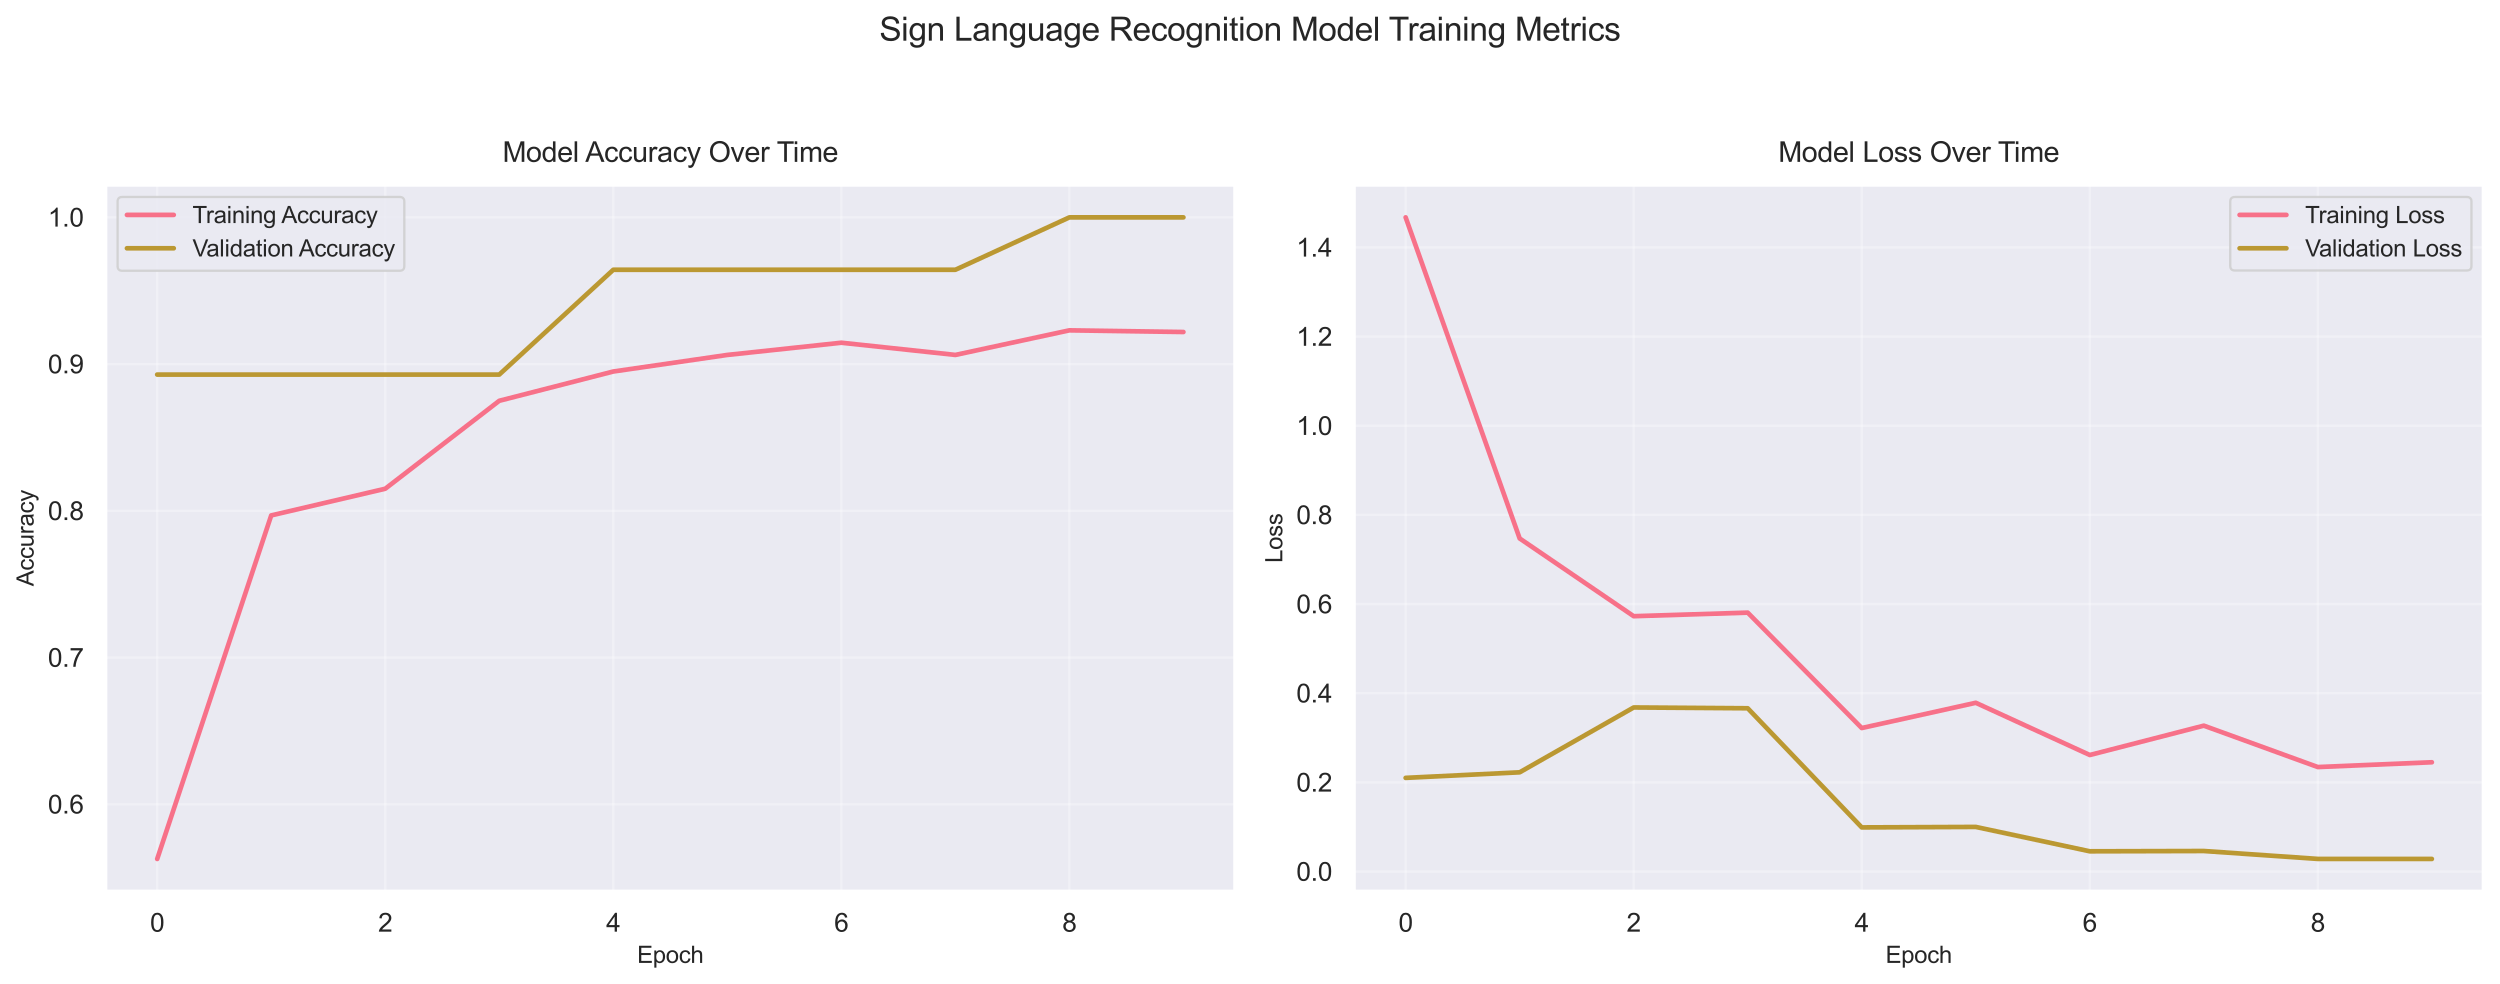 <?xml version="1.0" encoding="utf-8" standalone="no"?>
<!DOCTYPE svg PUBLIC "-//W3C//DTD SVG 1.1//EN"
  "http://www.w3.org/Graphics/SVG/1.1/DTD/svg11.dtd">
<svg xmlns:xlink="http://www.w3.org/1999/xlink" width="1068.372pt" height="420.686pt" viewBox="0 0 1068.372 420.686" xmlns="http://www.w3.org/2000/svg" version="1.1">
 <defs>
  <style type="text/css">*{stroke-linejoin: round; stroke-linecap: butt}</style>
 </defs>
 <g id="figure_1">
  <g id="patch_1">
   <path d="M 0 420.686 
L 1068.372 420.686 
L 1068.372 0 
L 0 0 
z
" style="fill: #ffffff"/>
  </g>
  <g id="axes_1">
   <g id="patch_2">
    <path d="M 45.252 380.781 
L 527.653 380.781 
L 527.653 79.182 
L 45.252 79.182 
z
" style="fill: #eaeaf2"/>
   </g>
   <g id="matplotlib.axis_1">
    <g id="xtick_1">
     <g id="line2d_1">
      <path d="M 67.18 380.781 
L 67.18 79.182 
" clip-path="url(#pc3508dcd64)" style="fill: none; stroke: #ffffff; stroke-opacity: 0.3; stroke-linecap: round"/>
     </g>
     <g id="text_1">
      <!-- 0 -->
      <g style="fill: #262626" transform="translate(64.121 398.155) scale(0.11 -0.11)">
       <defs>
        <path id="ArialMT-30" d="M 266 2259 
Q 266 3072 433 3567 
Q 600 4063 929 4331 
Q 1259 4600 1759 4600 
Q 2128 4600 2406 4451 
Q 2684 4303 2865 4023 
Q 3047 3744 3150 3342 
Q 3253 2941 3253 2259 
Q 3253 1453 3087 958 
Q 2922 463 2592 192 
Q 2263 -78 1759 -78 
Q 1097 -78 719 397 
Q 266 969 266 2259 
z
M 844 2259 
Q 844 1131 1108 757 
Q 1372 384 1759 384 
Q 2147 384 2411 759 
Q 2675 1134 2675 2259 
Q 2675 3391 2411 3762 
Q 2147 4134 1753 4134 
Q 1366 4134 1134 3806 
Q 844 3388 844 2259 
z
" transform="scale(0.016)"/>
       </defs>
       <use xlink:href="#ArialMT-30"/>
      </g>
     </g>
    </g>
    <g id="xtick_2">
     <g id="line2d_2">
      <path d="M 164.634 380.781 
L 164.634 79.182 
" clip-path="url(#pc3508dcd64)" style="fill: none; stroke: #ffffff; stroke-opacity: 0.3; stroke-linecap: round"/>
     </g>
     <g id="text_2">
      <!-- 2 -->
      <g style="fill: #262626" transform="translate(161.576 398.155) scale(0.11 -0.11)">
       <defs>
        <path id="ArialMT-32" d="M 3222 541 
L 3222 0 
L 194 0 
Q 188 203 259 391 
Q 375 700 629 1000 
Q 884 1300 1366 1694 
Q 2113 2306 2375 2664 
Q 2638 3022 2638 3341 
Q 2638 3675 2398 3904 
Q 2159 4134 1775 4134 
Q 1369 4134 1125 3890 
Q 881 3647 878 3216 
L 300 3275 
Q 359 3922 746 4261 
Q 1134 4600 1788 4600 
Q 2447 4600 2831 4234 
Q 3216 3869 3216 3328 
Q 3216 3053 3103 2787 
Q 2991 2522 2730 2228 
Q 2469 1934 1863 1422 
Q 1356 997 1212 845 
Q 1069 694 975 541 
L 3222 541 
z
" transform="scale(0.016)"/>
       </defs>
       <use xlink:href="#ArialMT-32"/>
      </g>
     </g>
    </g>
    <g id="xtick_3">
     <g id="line2d_3">
      <path d="M 262.089 380.781 
L 262.089 79.182 
" clip-path="url(#pc3508dcd64)" style="fill: none; stroke: #ffffff; stroke-opacity: 0.3; stroke-linecap: round"/>
     </g>
     <g id="text_3">
      <!-- 4 -->
      <g style="fill: #262626" transform="translate(259.03 398.155) scale(0.11 -0.11)">
       <defs>
        <path id="ArialMT-34" d="M 2069 0 
L 2069 1097 
L 81 1097 
L 81 1613 
L 2172 4581 
L 2631 4581 
L 2631 1613 
L 3250 1613 
L 3250 1097 
L 2631 1097 
L 2631 0 
L 2069 0 
z
M 2069 1613 
L 2069 3678 
L 634 1613 
L 2069 1613 
z
" transform="scale(0.016)"/>
       </defs>
       <use xlink:href="#ArialMT-34"/>
      </g>
     </g>
    </g>
    <g id="xtick_4">
     <g id="line2d_4">
      <path d="M 359.543 380.781 
L 359.543 79.182 
" clip-path="url(#pc3508dcd64)" style="fill: none; stroke: #ffffff; stroke-opacity: 0.3; stroke-linecap: round"/>
     </g>
     <g id="text_4">
      <!-- 6 -->
      <g style="fill: #262626" transform="translate(356.485 398.155) scale(0.11 -0.11)">
       <defs>
        <path id="ArialMT-36" d="M 3184 3459 
L 2625 3416 
Q 2550 3747 2413 3897 
Q 2184 4138 1850 4138 
Q 1581 4138 1378 3988 
Q 1113 3794 959 3422 
Q 806 3050 800 2363 
Q 1003 2672 1297 2822 
Q 1591 2972 1913 2972 
Q 2475 2972 2870 2558 
Q 3266 2144 3266 1488 
Q 3266 1056 3080 686 
Q 2894 316 2569 119 
Q 2244 -78 1831 -78 
Q 1128 -78 684 439 
Q 241 956 241 2144 
Q 241 3472 731 4075 
Q 1159 4600 1884 4600 
Q 2425 4600 2770 4297 
Q 3116 3994 3184 3459 
z
M 888 1484 
Q 888 1194 1011 928 
Q 1134 663 1356 523 
Q 1578 384 1822 384 
Q 2178 384 2434 671 
Q 2691 959 2691 1453 
Q 2691 1928 2437 2201 
Q 2184 2475 1800 2475 
Q 1419 2475 1153 2201 
Q 888 1928 888 1484 
z
" transform="scale(0.016)"/>
       </defs>
       <use xlink:href="#ArialMT-36"/>
      </g>
     </g>
    </g>
    <g id="xtick_5">
     <g id="line2d_5">
      <path d="M 456.998 380.781 
L 456.998 79.182 
" clip-path="url(#pc3508dcd64)" style="fill: none; stroke: #ffffff; stroke-opacity: 0.3; stroke-linecap: round"/>
     </g>
     <g id="text_5">
      <!-- 8 -->
      <g style="fill: #262626" transform="translate(453.939 398.155) scale(0.11 -0.11)">
       <defs>
        <path id="ArialMT-38" d="M 1131 2484 
Q 781 2613 612 2850 
Q 444 3088 444 3419 
Q 444 3919 803 4259 
Q 1163 4600 1759 4600 
Q 2359 4600 2725 4251 
Q 3091 3903 3091 3403 
Q 3091 3084 2923 2848 
Q 2756 2613 2416 2484 
Q 2838 2347 3058 2040 
Q 3278 1734 3278 1309 
Q 3278 722 2862 322 
Q 2447 -78 1769 -78 
Q 1091 -78 675 323 
Q 259 725 259 1325 
Q 259 1772 486 2073 
Q 713 2375 1131 2484 
z
M 1019 3438 
Q 1019 3113 1228 2906 
Q 1438 2700 1772 2700 
Q 2097 2700 2305 2904 
Q 2513 3109 2513 3406 
Q 2513 3716 2298 3927 
Q 2084 4138 1766 4138 
Q 1444 4138 1231 3931 
Q 1019 3725 1019 3438 
z
M 838 1322 
Q 838 1081 952 856 
Q 1066 631 1291 507 
Q 1516 384 1775 384 
Q 2178 384 2440 643 
Q 2703 903 2703 1303 
Q 2703 1709 2433 1975 
Q 2163 2241 1756 2241 
Q 1359 2241 1098 1978 
Q 838 1716 838 1322 
z
" transform="scale(0.016)"/>
       </defs>
       <use xlink:href="#ArialMT-38"/>
      </g>
     </g>
    </g>
    <g id="text_6">
     <!-- Epoch -->
     <g style="fill: #262626" transform="translate(272.276 411.499) scale(0.1 -0.1)">
      <defs>
       <path id="ArialMT-45" d="M 506 0 
L 506 4581 
L 3819 4581 
L 3819 4041 
L 1113 4041 
L 1113 2638 
L 3647 2638 
L 3647 2100 
L 1113 2100 
L 1113 541 
L 3925 541 
L 3925 0 
L 506 0 
z
" transform="scale(0.016)"/>
       <path id="ArialMT-70" d="M 422 -1272 
L 422 3319 
L 934 3319 
L 934 2888 
Q 1116 3141 1344 3267 
Q 1572 3394 1897 3394 
Q 2322 3394 2647 3175 
Q 2972 2956 3137 2557 
Q 3303 2159 3303 1684 
Q 3303 1175 3120 767 
Q 2938 359 2589 142 
Q 2241 -75 1856 -75 
Q 1575 -75 1351 44 
Q 1128 163 984 344 
L 984 -1272 
L 422 -1272 
z
M 931 1641 
Q 931 1000 1190 694 
Q 1450 388 1819 388 
Q 2194 388 2461 705 
Q 2728 1022 2728 1688 
Q 2728 2322 2467 2637 
Q 2206 2953 1844 2953 
Q 1484 2953 1207 2617 
Q 931 2281 931 1641 
z
" transform="scale(0.016)"/>
       <path id="ArialMT-6f" d="M 213 1659 
Q 213 2581 725 3025 
Q 1153 3394 1769 3394 
Q 2453 3394 2887 2945 
Q 3322 2497 3322 1706 
Q 3322 1066 3130 698 
Q 2938 331 2570 128 
Q 2203 -75 1769 -75 
Q 1072 -75 642 372 
Q 213 819 213 1659 
z
M 791 1659 
Q 791 1022 1069 705 
Q 1347 388 1769 388 
Q 2188 388 2466 706 
Q 2744 1025 2744 1678 
Q 2744 2294 2464 2611 
Q 2184 2928 1769 2928 
Q 1347 2928 1069 2612 
Q 791 2297 791 1659 
z
" transform="scale(0.016)"/>
       <path id="ArialMT-63" d="M 2588 1216 
L 3141 1144 
Q 3050 572 2676 248 
Q 2303 -75 1759 -75 
Q 1078 -75 664 370 
Q 250 816 250 1647 
Q 250 2184 428 2587 
Q 606 2991 970 3192 
Q 1334 3394 1763 3394 
Q 2303 3394 2647 3120 
Q 2991 2847 3088 2344 
L 2541 2259 
Q 2463 2594 2264 2762 
Q 2066 2931 1784 2931 
Q 1359 2931 1093 2626 
Q 828 2322 828 1663 
Q 828 994 1084 691 
Q 1341 388 1753 388 
Q 2084 388 2306 591 
Q 2528 794 2588 1216 
z
" transform="scale(0.016)"/>
       <path id="ArialMT-68" d="M 422 0 
L 422 4581 
L 984 4581 
L 984 2938 
Q 1378 3394 1978 3394 
Q 2347 3394 2619 3248 
Q 2891 3103 3008 2847 
Q 3125 2591 3125 2103 
L 3125 0 
L 2563 0 
L 2563 2103 
Q 2563 2525 2380 2717 
Q 2197 2909 1863 2909 
Q 1613 2909 1392 2779 
Q 1172 2650 1078 2428 
Q 984 2206 984 1816 
L 984 0 
L 422 0 
z
" transform="scale(0.016)"/>
      </defs>
      <use xlink:href="#ArialMT-45"/>
      <use xlink:href="#ArialMT-70" transform="translate(66.699 0)"/>
      <use xlink:href="#ArialMT-6f" transform="translate(122.314 0)"/>
      <use xlink:href="#ArialMT-63" transform="translate(177.93 0)"/>
      <use xlink:href="#ArialMT-68" transform="translate(227.93 0)"/>
     </g>
    </g>
   </g>
   <g id="matplotlib.axis_2">
    <g id="ytick_1">
     <g id="line2d_6">
      <path d="M 45.252 343.717 
L 527.653 343.717 
" clip-path="url(#pc3508dcd64)" style="fill: none; stroke: #ffffff; stroke-opacity: 0.3; stroke-linecap: round"/>
     </g>
     <g id="text_7">
      <!-- 0.6 -->
      <g style="fill: #262626" transform="translate(20.462 347.654) scale(0.11 -0.11)">
       <defs>
        <path id="ArialMT-2e" d="M 581 0 
L 581 641 
L 1222 641 
L 1222 0 
L 581 0 
z
" transform="scale(0.016)"/>
       </defs>
       <use xlink:href="#ArialMT-30"/>
       <use xlink:href="#ArialMT-2e" transform="translate(55.615 0)"/>
       <use xlink:href="#ArialMT-36" transform="translate(83.398 0)"/>
      </g>
     </g>
    </g>
    <g id="ytick_2">
     <g id="line2d_7">
      <path d="M 45.252 281.01 
L 527.653 281.01 
" clip-path="url(#pc3508dcd64)" style="fill: none; stroke: #ffffff; stroke-opacity: 0.3; stroke-linecap: round"/>
     </g>
     <g id="text_8">
      <!-- 0.7 -->
      <g style="fill: #262626" transform="translate(20.462 284.947) scale(0.11 -0.11)">
       <defs>
        <path id="ArialMT-37" d="M 303 3981 
L 303 4522 
L 3269 4522 
L 3269 4084 
Q 2831 3619 2401 2847 
Q 1972 2075 1738 1259 
Q 1569 684 1522 0 
L 944 0 
Q 953 541 1156 1306 
Q 1359 2072 1739 2783 
Q 2119 3494 2547 3981 
L 303 3981 
z
" transform="scale(0.016)"/>
       </defs>
       <use xlink:href="#ArialMT-30"/>
       <use xlink:href="#ArialMT-2e" transform="translate(55.615 0)"/>
       <use xlink:href="#ArialMT-37" transform="translate(83.398 0)"/>
      </g>
     </g>
    </g>
    <g id="ytick_3">
     <g id="line2d_8">
      <path d="M 45.252 218.304 
L 527.653 218.304 
" clip-path="url(#pc3508dcd64)" style="fill: none; stroke: #ffffff; stroke-opacity: 0.3; stroke-linecap: round"/>
     </g>
     <g id="text_9">
      <!-- 0.8 -->
      <g style="fill: #262626" transform="translate(20.462 222.241) scale(0.11 -0.11)">
       <use xlink:href="#ArialMT-30"/>
       <use xlink:href="#ArialMT-2e" transform="translate(55.615 0)"/>
       <use xlink:href="#ArialMT-38" transform="translate(83.398 0)"/>
      </g>
     </g>
    </g>
    <g id="ytick_4">
     <g id="line2d_9">
      <path d="M 45.252 155.597 
L 527.653 155.597 
" clip-path="url(#pc3508dcd64)" style="fill: none; stroke: #ffffff; stroke-opacity: 0.3; stroke-linecap: round"/>
     </g>
     <g id="text_10">
      <!-- 0.9 -->
      <g style="fill: #262626" transform="translate(20.462 159.534) scale(0.11 -0.11)">
       <defs>
        <path id="ArialMT-39" d="M 350 1059 
L 891 1109 
Q 959 728 1153 556 
Q 1347 384 1650 384 
Q 1909 384 2104 503 
Q 2300 622 2425 820 
Q 2550 1019 2634 1356 
Q 2719 1694 2719 2044 
Q 2719 2081 2716 2156 
Q 2547 1888 2255 1720 
Q 1963 1553 1622 1553 
Q 1053 1553 659 1965 
Q 266 2378 266 3053 
Q 266 3750 677 4175 
Q 1088 4600 1706 4600 
Q 2153 4600 2523 4359 
Q 2894 4119 3086 3673 
Q 3278 3228 3278 2384 
Q 3278 1506 3087 986 
Q 2897 466 2520 194 
Q 2144 -78 1638 -78 
Q 1100 -78 759 220 
Q 419 519 350 1059 
z
M 2653 3081 
Q 2653 3566 2395 3850 
Q 2138 4134 1775 4134 
Q 1400 4134 1122 3828 
Q 844 3522 844 3034 
Q 844 2597 1108 2323 
Q 1372 2050 1759 2050 
Q 2150 2050 2401 2323 
Q 2653 2597 2653 3081 
z
" transform="scale(0.016)"/>
       </defs>
       <use xlink:href="#ArialMT-30"/>
       <use xlink:href="#ArialMT-2e" transform="translate(55.615 0)"/>
       <use xlink:href="#ArialMT-39" transform="translate(83.398 0)"/>
      </g>
     </g>
    </g>
    <g id="ytick_5">
     <g id="line2d_10">
      <path d="M 45.252 92.891 
L 527.653 92.891 
" clip-path="url(#pc3508dcd64)" style="fill: none; stroke: #ffffff; stroke-opacity: 0.3; stroke-linecap: round"/>
     </g>
     <g id="text_11">
      <!-- 1.0 -->
      <g style="fill: #262626" transform="translate(20.462 96.828) scale(0.11 -0.11)">
       <defs>
        <path id="ArialMT-31" d="M 2384 0 
L 1822 0 
L 1822 3584 
Q 1619 3391 1289 3197 
Q 959 3003 697 2906 
L 697 3450 
Q 1169 3672 1522 3987 
Q 1875 4303 2022 4600 
L 2384 4600 
L 2384 0 
z
" transform="scale(0.016)"/>
       </defs>
       <use xlink:href="#ArialMT-31"/>
       <use xlink:href="#ArialMT-2e" transform="translate(55.615 0)"/>
       <use xlink:href="#ArialMT-30" transform="translate(83.398 0)"/>
      </g>
     </g>
    </g>
    <g id="text_12">
     <!-- Accuracy -->
     <g style="fill: #262626" transform="translate(14.358 250.542) rotate(-90) scale(0.1 -0.1)">
      <defs>
       <path id="ArialMT-41" d="M -9 0 
L 1750 4581 
L 2403 4581 
L 4278 0 
L 3588 0 
L 3053 1388 
L 1138 1388 
L 634 0 
L -9 0 
z
M 1313 1881 
L 2866 1881 
L 2388 3150 
Q 2169 3728 2063 4100 
Q 1975 3659 1816 3225 
L 1313 1881 
z
" transform="scale(0.016)"/>
       <path id="ArialMT-75" d="M 2597 0 
L 2597 488 
Q 2209 -75 1544 -75 
Q 1250 -75 995 37 
Q 741 150 617 320 
Q 494 491 444 738 
Q 409 903 409 1263 
L 409 3319 
L 972 3319 
L 972 1478 
Q 972 1038 1006 884 
Q 1059 663 1231 536 
Q 1403 409 1656 409 
Q 1909 409 2131 539 
Q 2353 669 2445 892 
Q 2538 1116 2538 1541 
L 2538 3319 
L 3100 3319 
L 3100 0 
L 2597 0 
z
" transform="scale(0.016)"/>
       <path id="ArialMT-72" d="M 416 0 
L 416 3319 
L 922 3319 
L 922 2816 
Q 1116 3169 1280 3281 
Q 1444 3394 1641 3394 
Q 1925 3394 2219 3213 
L 2025 2691 
Q 1819 2813 1613 2813 
Q 1428 2813 1281 2702 
Q 1134 2591 1072 2394 
Q 978 2094 978 1738 
L 978 0 
L 416 0 
z
" transform="scale(0.016)"/>
       <path id="ArialMT-61" d="M 2588 409 
Q 2275 144 1986 34 
Q 1697 -75 1366 -75 
Q 819 -75 525 192 
Q 231 459 231 875 
Q 231 1119 342 1320 
Q 453 1522 633 1644 
Q 813 1766 1038 1828 
Q 1203 1872 1538 1913 
Q 2219 1994 2541 2106 
Q 2544 2222 2544 2253 
Q 2544 2597 2384 2738 
Q 2169 2928 1744 2928 
Q 1347 2928 1158 2789 
Q 969 2650 878 2297 
L 328 2372 
Q 403 2725 575 2942 
Q 747 3159 1072 3276 
Q 1397 3394 1825 3394 
Q 2250 3394 2515 3294 
Q 2781 3194 2906 3042 
Q 3031 2891 3081 2659 
Q 3109 2516 3109 2141 
L 3109 1391 
Q 3109 606 3145 398 
Q 3181 191 3288 0 
L 2700 0 
Q 2613 175 2588 409 
z
M 2541 1666 
Q 2234 1541 1622 1453 
Q 1275 1403 1131 1340 
Q 988 1278 909 1158 
Q 831 1038 831 891 
Q 831 666 1001 516 
Q 1172 366 1500 366 
Q 1825 366 2078 508 
Q 2331 650 2450 897 
Q 2541 1088 2541 1459 
L 2541 1666 
z
" transform="scale(0.016)"/>
       <path id="ArialMT-79" d="M 397 -1278 
L 334 -750 
Q 519 -800 656 -800 
Q 844 -800 956 -737 
Q 1069 -675 1141 -563 
Q 1194 -478 1313 -144 
Q 1328 -97 1363 -6 
L 103 3319 
L 709 3319 
L 1400 1397 
Q 1534 1031 1641 628 
Q 1738 1016 1872 1384 
L 2581 3319 
L 3144 3319 
L 1881 -56 
Q 1678 -603 1566 -809 
Q 1416 -1088 1222 -1217 
Q 1028 -1347 759 -1347 
Q 597 -1347 397 -1278 
z
" transform="scale(0.016)"/>
      </defs>
      <use xlink:href="#ArialMT-41"/>
      <use xlink:href="#ArialMT-63" transform="translate(66.699 0)"/>
      <use xlink:href="#ArialMT-63" transform="translate(116.699 0)"/>
      <use xlink:href="#ArialMT-75" transform="translate(166.699 0)"/>
      <use xlink:href="#ArialMT-72" transform="translate(222.314 0)"/>
      <use xlink:href="#ArialMT-61" transform="translate(255.615 0)"/>
      <use xlink:href="#ArialMT-63" transform="translate(311.23 0)"/>
      <use xlink:href="#ArialMT-79" transform="translate(361.23 0)"/>
     </g>
    </g>
   </g>
   <g id="line2d_11">
    <path d="M 67.18 367.072 
L 115.907 220.263 
L 164.634 208.856 
L 213.362 171.274 
L 262.089 158.764 
L 310.816 151.678 
L 359.543 146.462 
L 408.271 151.678 
L 456.998 141.17 
L 505.725 141.88 
" clip-path="url(#pc3508dcd64)" style="fill: none; stroke: #f77189; stroke-width: 2; stroke-linecap: round"/>
   </g>
   <g id="line2d_12">
    <path d="M 67.18 160.076 
L 115.907 160.076 
L 164.634 160.076 
L 213.362 160.076 
L 262.089 115.286 
L 310.816 115.286 
L 359.543 115.286 
L 408.271 115.286 
L 456.998 92.891 
L 505.725 92.891 
" clip-path="url(#pc3508dcd64)" style="fill: none; stroke: #bb9832; stroke-width: 2; stroke-linecap: round"/>
   </g>
   <g id="patch_3">
    <path d="M 45.252 380.781 
L 45.252 79.182 
" style="fill: none; stroke: #ffffff; stroke-width: 1.25; stroke-linejoin: miter; stroke-linecap: square"/>
   </g>
   <g id="patch_4">
    <path d="M 527.653 380.781 
L 527.653 79.182 
" style="fill: none; stroke: #ffffff; stroke-width: 1.25; stroke-linejoin: miter; stroke-linecap: square"/>
   </g>
   <g id="patch_5">
    <path d="M 45.252 380.781 
L 527.653 380.781 
" style="fill: none; stroke: #ffffff; stroke-width: 1.25; stroke-linejoin: miter; stroke-linecap: square"/>
   </g>
   <g id="patch_6">
    <path d="M 45.252 79.182 
L 527.653 79.182 
" style="fill: none; stroke: #ffffff; stroke-width: 1.25; stroke-linejoin: miter; stroke-linecap: square"/>
   </g>
   <g id="text_13">
    <!-- Model Accuracy Over Time -->
    <g style="fill: #262626" transform="translate(214.765 69.182) scale(0.12 -0.12)">
     <defs>
      <path id="ArialMT-4d" d="M 475 0 
L 475 4581 
L 1388 4581 
L 2472 1338 
Q 2622 884 2691 659 
Q 2769 909 2934 1394 
L 4031 4581 
L 4847 4581 
L 4847 0 
L 4263 0 
L 4263 3834 
L 2931 0 
L 2384 0 
L 1059 3900 
L 1059 0 
L 475 0 
z
" transform="scale(0.016)"/>
      <path id="ArialMT-64" d="M 2575 0 
L 2575 419 
Q 2259 -75 1647 -75 
Q 1250 -75 917 144 
Q 584 363 401 755 
Q 219 1147 219 1656 
Q 219 2153 384 2558 
Q 550 2963 881 3178 
Q 1213 3394 1622 3394 
Q 1922 3394 2156 3267 
Q 2391 3141 2538 2938 
L 2538 4581 
L 3097 4581 
L 3097 0 
L 2575 0 
z
M 797 1656 
Q 797 1019 1065 703 
Q 1334 388 1700 388 
Q 2069 388 2326 689 
Q 2584 991 2584 1609 
Q 2584 2291 2321 2609 
Q 2059 2928 1675 2928 
Q 1300 2928 1048 2622 
Q 797 2316 797 1656 
z
" transform="scale(0.016)"/>
      <path id="ArialMT-65" d="M 2694 1069 
L 3275 997 
Q 3138 488 2766 206 
Q 2394 -75 1816 -75 
Q 1088 -75 661 373 
Q 234 822 234 1631 
Q 234 2469 665 2931 
Q 1097 3394 1784 3394 
Q 2450 3394 2872 2941 
Q 3294 2488 3294 1666 
Q 3294 1616 3291 1516 
L 816 1516 
Q 847 969 1125 678 
Q 1403 388 1819 388 
Q 2128 388 2347 550 
Q 2566 713 2694 1069 
z
M 847 1978 
L 2700 1978 
Q 2663 2397 2488 2606 
Q 2219 2931 1791 2931 
Q 1403 2931 1139 2672 
Q 875 2413 847 1978 
z
" transform="scale(0.016)"/>
      <path id="ArialMT-6c" d="M 409 0 
L 409 4581 
L 972 4581 
L 972 0 
L 409 0 
z
" transform="scale(0.016)"/>
      <path id="ArialMT-20" transform="scale(0.016)"/>
      <path id="ArialMT-4f" d="M 309 2231 
Q 309 3372 921 4017 
Q 1534 4663 2503 4663 
Q 3138 4663 3647 4359 
Q 4156 4056 4423 3514 
Q 4691 2972 4691 2284 
Q 4691 1588 4409 1038 
Q 4128 488 3612 205 
Q 3097 -78 2500 -78 
Q 1853 -78 1343 234 
Q 834 547 571 1087 
Q 309 1628 309 2231 
z
M 934 2222 
Q 934 1394 1379 917 
Q 1825 441 2497 441 
Q 3181 441 3623 922 
Q 4066 1403 4066 2288 
Q 4066 2847 3877 3264 
Q 3688 3681 3323 3911 
Q 2959 4141 2506 4141 
Q 1863 4141 1398 3698 
Q 934 3256 934 2222 
z
" transform="scale(0.016)"/>
      <path id="ArialMT-76" d="M 1344 0 
L 81 3319 
L 675 3319 
L 1388 1331 
Q 1503 1009 1600 663 
Q 1675 925 1809 1294 
L 2547 3319 
L 3125 3319 
L 1869 0 
L 1344 0 
z
" transform="scale(0.016)"/>
      <path id="ArialMT-54" d="M 1659 0 
L 1659 4041 
L 150 4041 
L 150 4581 
L 3781 4581 
L 3781 4041 
L 2266 4041 
L 2266 0 
L 1659 0 
z
" transform="scale(0.016)"/>
      <path id="ArialMT-69" d="M 425 3934 
L 425 4581 
L 988 4581 
L 988 3934 
L 425 3934 
z
M 425 0 
L 425 3319 
L 988 3319 
L 988 0 
L 425 0 
z
" transform="scale(0.016)"/>
      <path id="ArialMT-6d" d="M 422 0 
L 422 3319 
L 925 3319 
L 925 2853 
Q 1081 3097 1340 3245 
Q 1600 3394 1931 3394 
Q 2300 3394 2536 3241 
Q 2772 3088 2869 2813 
Q 3263 3394 3894 3394 
Q 4388 3394 4653 3120 
Q 4919 2847 4919 2278 
L 4919 0 
L 4359 0 
L 4359 2091 
Q 4359 2428 4304 2576 
Q 4250 2725 4106 2815 
Q 3963 2906 3769 2906 
Q 3419 2906 3187 2673 
Q 2956 2441 2956 1928 
L 2956 0 
L 2394 0 
L 2394 2156 
Q 2394 2531 2256 2718 
Q 2119 2906 1806 2906 
Q 1569 2906 1367 2781 
Q 1166 2656 1075 2415 
Q 984 2175 984 1722 
L 984 0 
L 422 0 
z
" transform="scale(0.016)"/>
     </defs>
     <use xlink:href="#ArialMT-4d"/>
     <use xlink:href="#ArialMT-6f" transform="translate(83.301 0)"/>
     <use xlink:href="#ArialMT-64" transform="translate(138.916 0)"/>
     <use xlink:href="#ArialMT-65" transform="translate(194.531 0)"/>
     <use xlink:href="#ArialMT-6c" transform="translate(250.146 0)"/>
     <use xlink:href="#ArialMT-20" transform="translate(272.363 0)"/>
     <use xlink:href="#ArialMT-41" transform="translate(294.646 0)"/>
     <use xlink:href="#ArialMT-63" transform="translate(361.346 0)"/>
     <use xlink:href="#ArialMT-63" transform="translate(411.346 0)"/>
     <use xlink:href="#ArialMT-75" transform="translate(461.346 0)"/>
     <use xlink:href="#ArialMT-72" transform="translate(516.961 0)"/>
     <use xlink:href="#ArialMT-61" transform="translate(550.262 0)"/>
     <use xlink:href="#ArialMT-63" transform="translate(605.877 0)"/>
     <use xlink:href="#ArialMT-79" transform="translate(655.877 0)"/>
     <use xlink:href="#ArialMT-20" transform="translate(705.877 0)"/>
     <use xlink:href="#ArialMT-4f" transform="translate(733.66 0)"/>
     <use xlink:href="#ArialMT-76" transform="translate(811.443 0)"/>
     <use xlink:href="#ArialMT-65" transform="translate(861.443 0)"/>
     <use xlink:href="#ArialMT-72" transform="translate(917.059 0)"/>
     <use xlink:href="#ArialMT-20" transform="translate(950.359 0)"/>
     <use xlink:href="#ArialMT-54" transform="translate(976.393 0)"/>
     <use xlink:href="#ArialMT-69" transform="translate(1033.727 0)"/>
     <use xlink:href="#ArialMT-6d" transform="translate(1055.943 0)"/>
     <use xlink:href="#ArialMT-65" transform="translate(1139.244 0)"/>
    </g>
   </g>
   <g id="legend_1">
    <g id="patch_7">
     <path d="M 52.252 115.707 
L 170.784 115.707 
Q 172.784 115.707 172.784 113.707 
L 172.784 86.182 
Q 172.784 84.182 170.784 84.182 
L 52.252 84.182 
Q 50.252 84.182 50.252 86.182 
L 50.252 113.707 
Q 50.252 115.707 52.252 115.707 
z
" style="fill: #eaeaf2; opacity: 0.8; stroke: #cccccc; stroke-linejoin: miter"/>
    </g>
    <g id="line2d_13">
     <path d="M 54.252 91.84 
L 64.252 91.84 
L 74.252 91.84 
" style="fill: none; stroke: #f77189; stroke-width: 2; stroke-linecap: round"/>
    </g>
    <g id="text_14">
     <!-- Training Accuracy -->
     <g style="fill: #262626" transform="translate(82.252 95.34) scale(0.1 -0.1)">
      <defs>
       <path id="ArialMT-6e" d="M 422 0 
L 422 3319 
L 928 3319 
L 928 2847 
Q 1294 3394 1984 3394 
Q 2284 3394 2536 3286 
Q 2788 3178 2913 3003 
Q 3038 2828 3088 2588 
Q 3119 2431 3119 2041 
L 3119 0 
L 2556 0 
L 2556 2019 
Q 2556 2363 2490 2533 
Q 2425 2703 2258 2804 
Q 2091 2906 1866 2906 
Q 1506 2906 1245 2678 
Q 984 2450 984 1813 
L 984 0 
L 422 0 
z
" transform="scale(0.016)"/>
       <path id="ArialMT-67" d="M 319 -275 
L 866 -356 
Q 900 -609 1056 -725 
Q 1266 -881 1628 -881 
Q 2019 -881 2231 -725 
Q 2444 -569 2519 -288 
Q 2563 -116 2559 434 
Q 2191 0 1641 0 
Q 956 0 581 494 
Q 206 988 206 1678 
Q 206 2153 378 2554 
Q 550 2956 876 3175 
Q 1203 3394 1644 3394 
Q 2231 3394 2613 2919 
L 2613 3319 
L 3131 3319 
L 3131 450 
Q 3131 -325 2973 -648 
Q 2816 -972 2473 -1159 
Q 2131 -1347 1631 -1347 
Q 1038 -1347 672 -1080 
Q 306 -813 319 -275 
z
M 784 1719 
Q 784 1066 1043 766 
Q 1303 466 1694 466 
Q 2081 466 2343 764 
Q 2606 1063 2606 1700 
Q 2606 2309 2336 2618 
Q 2066 2928 1684 2928 
Q 1309 2928 1046 2623 
Q 784 2319 784 1719 
z
" transform="scale(0.016)"/>
      </defs>
      <use xlink:href="#ArialMT-54"/>
      <use xlink:href="#ArialMT-72" transform="translate(57.334 0)"/>
      <use xlink:href="#ArialMT-61" transform="translate(90.635 0)"/>
      <use xlink:href="#ArialMT-69" transform="translate(146.25 0)"/>
      <use xlink:href="#ArialMT-6e" transform="translate(168.467 0)"/>
      <use xlink:href="#ArialMT-69" transform="translate(224.082 0)"/>
      <use xlink:href="#ArialMT-6e" transform="translate(246.299 0)"/>
      <use xlink:href="#ArialMT-67" transform="translate(301.914 0)"/>
      <use xlink:href="#ArialMT-20" transform="translate(357.529 0)"/>
      <use xlink:href="#ArialMT-41" transform="translate(379.812 0)"/>
      <use xlink:href="#ArialMT-63" transform="translate(446.512 0)"/>
      <use xlink:href="#ArialMT-63" transform="translate(496.512 0)"/>
      <use xlink:href="#ArialMT-75" transform="translate(546.512 0)"/>
      <use xlink:href="#ArialMT-72" transform="translate(602.127 0)"/>
      <use xlink:href="#ArialMT-61" transform="translate(635.428 0)"/>
      <use xlink:href="#ArialMT-63" transform="translate(691.043 0)"/>
      <use xlink:href="#ArialMT-79" transform="translate(741.043 0)"/>
     </g>
    </g>
    <g id="line2d_14">
     <path d="M 54.252 106.102 
L 64.252 106.102 
L 74.252 106.102 
" style="fill: none; stroke: #bb9832; stroke-width: 2; stroke-linecap: round"/>
    </g>
    <g id="text_15">
     <!-- Validation Accuracy -->
     <g style="fill: #262626" transform="translate(82.252 109.602) scale(0.1 -0.1)">
      <defs>
       <path id="ArialMT-56" d="M 1803 0 
L 28 4581 
L 684 4581 
L 1875 1253 
Q 2019 853 2116 503 
Q 2222 878 2363 1253 
L 3600 4581 
L 4219 4581 
L 2425 0 
L 1803 0 
z
" transform="scale(0.016)"/>
       <path id="ArialMT-74" d="M 1650 503 
L 1731 6 
Q 1494 -44 1306 -44 
Q 1000 -44 831 53 
Q 663 150 594 308 
Q 525 466 525 972 
L 525 2881 
L 113 2881 
L 113 3319 
L 525 3319 
L 525 4141 
L 1084 4478 
L 1084 3319 
L 1650 3319 
L 1650 2881 
L 1084 2881 
L 1084 941 
Q 1084 700 1114 631 
Q 1144 563 1211 522 
Q 1278 481 1403 481 
Q 1497 481 1650 503 
z
" transform="scale(0.016)"/>
      </defs>
      <use xlink:href="#ArialMT-56"/>
      <use xlink:href="#ArialMT-61" transform="translate(59.324 0)"/>
      <use xlink:href="#ArialMT-6c" transform="translate(114.939 0)"/>
      <use xlink:href="#ArialMT-69" transform="translate(137.156 0)"/>
      <use xlink:href="#ArialMT-64" transform="translate(159.373 0)"/>
      <use xlink:href="#ArialMT-61" transform="translate(214.988 0)"/>
      <use xlink:href="#ArialMT-74" transform="translate(270.604 0)"/>
      <use xlink:href="#ArialMT-69" transform="translate(298.387 0)"/>
      <use xlink:href="#ArialMT-6f" transform="translate(320.604 0)"/>
      <use xlink:href="#ArialMT-6e" transform="translate(376.219 0)"/>
      <use xlink:href="#ArialMT-20" transform="translate(431.834 0)"/>
      <use xlink:href="#ArialMT-41" transform="translate(454.117 0)"/>
      <use xlink:href="#ArialMT-63" transform="translate(520.816 0)"/>
      <use xlink:href="#ArialMT-63" transform="translate(570.816 0)"/>
      <use xlink:href="#ArialMT-75" transform="translate(620.816 0)"/>
      <use xlink:href="#ArialMT-72" transform="translate(676.432 0)"/>
      <use xlink:href="#ArialMT-61" transform="translate(709.732 0)"/>
      <use xlink:href="#ArialMT-63" transform="translate(765.348 0)"/>
      <use xlink:href="#ArialMT-79" transform="translate(815.348 0)"/>
     </g>
    </g>
   </g>
  </g>
  <g id="axes_2">
   <g id="patch_8">
    <path d="M 578.773 380.781 
L 1061.172 380.781 
L 1061.172 79.182 
L 578.773 79.182 
z
" style="fill: #eaeaf2"/>
   </g>
   <g id="matplotlib.axis_3">
    <g id="xtick_6">
     <g id="line2d_15">
      <path d="M 600.7 380.781 
L 600.7 79.182 
" clip-path="url(#p3d097c8d7c)" style="fill: none; stroke: #ffffff; stroke-opacity: 0.3; stroke-linecap: round"/>
     </g>
     <g id="text_16">
      <!-- 0 -->
      <g style="fill: #262626" transform="translate(597.641 398.155) scale(0.11 -0.11)">
       <use xlink:href="#ArialMT-30"/>
      </g>
     </g>
    </g>
    <g id="xtick_7">
     <g id="line2d_16">
      <path d="M 698.154 380.781 
L 698.154 79.182 
" clip-path="url(#p3d097c8d7c)" style="fill: none; stroke: #ffffff; stroke-opacity: 0.3; stroke-linecap: round"/>
     </g>
     <g id="text_17">
      <!-- 2 -->
      <g style="fill: #262626" transform="translate(695.096 398.155) scale(0.11 -0.11)">
       <use xlink:href="#ArialMT-32"/>
      </g>
     </g>
    </g>
    <g id="xtick_8">
     <g id="line2d_17">
      <path d="M 795.609 380.781 
L 795.609 79.182 
" clip-path="url(#p3d097c8d7c)" style="fill: none; stroke: #ffffff; stroke-opacity: 0.3; stroke-linecap: round"/>
     </g>
     <g id="text_18">
      <!-- 4 -->
      <g style="fill: #262626" transform="translate(792.55 398.155) scale(0.11 -0.11)">
       <use xlink:href="#ArialMT-34"/>
      </g>
     </g>
    </g>
    <g id="xtick_9">
     <g id="line2d_18">
      <path d="M 893.063 380.781 
L 893.063 79.182 
" clip-path="url(#p3d097c8d7c)" style="fill: none; stroke: #ffffff; stroke-opacity: 0.3; stroke-linecap: round"/>
     </g>
     <g id="text_19">
      <!-- 6 -->
      <g style="fill: #262626" transform="translate(890.005 398.155) scale(0.11 -0.11)">
       <use xlink:href="#ArialMT-36"/>
      </g>
     </g>
    </g>
    <g id="xtick_10">
     <g id="line2d_19">
      <path d="M 990.518 380.781 
L 990.518 79.182 
" clip-path="url(#p3d097c8d7c)" style="fill: none; stroke: #ffffff; stroke-opacity: 0.3; stroke-linecap: round"/>
     </g>
     <g id="text_20">
      <!-- 8 -->
      <g style="fill: #262626" transform="translate(987.459 398.155) scale(0.11 -0.11)">
       <use xlink:href="#ArialMT-38"/>
      </g>
     </g>
    </g>
    <g id="text_21">
     <!-- Epoch -->
     <g style="fill: #262626" transform="translate(805.796 411.499) scale(0.1 -0.1)">
      <use xlink:href="#ArialMT-45"/>
      <use xlink:href="#ArialMT-70" transform="translate(66.699 0)"/>
      <use xlink:href="#ArialMT-6f" transform="translate(122.314 0)"/>
      <use xlink:href="#ArialMT-63" transform="translate(177.93 0)"/>
      <use xlink:href="#ArialMT-68" transform="translate(227.93 0)"/>
     </g>
    </g>
   </g>
   <g id="matplotlib.axis_4">
    <g id="ytick_6">
     <g id="line2d_20">
      <path d="M 578.773 372.463 
L 1061.172 372.463 
" clip-path="url(#p3d097c8d7c)" style="fill: none; stroke: #ffffff; stroke-opacity: 0.3; stroke-linecap: round"/>
     </g>
     <g id="text_22">
      <!-- 0.0 -->
      <g style="fill: #262626" transform="translate(553.982 376.399) scale(0.11 -0.11)">
       <use xlink:href="#ArialMT-30"/>
       <use xlink:href="#ArialMT-2e" transform="translate(55.615 0)"/>
       <use xlink:href="#ArialMT-30" transform="translate(83.398 0)"/>
      </g>
     </g>
    </g>
    <g id="ytick_7">
     <g id="line2d_21">
      <path d="M 578.773 334.358 
L 1061.172 334.358 
" clip-path="url(#p3d097c8d7c)" style="fill: none; stroke: #ffffff; stroke-opacity: 0.3; stroke-linecap: round"/>
     </g>
     <g id="text_23">
      <!-- 0.2 -->
      <g style="fill: #262626" transform="translate(553.982 338.295) scale(0.11 -0.11)">
       <use xlink:href="#ArialMT-30"/>
       <use xlink:href="#ArialMT-2e" transform="translate(55.615 0)"/>
       <use xlink:href="#ArialMT-32" transform="translate(83.398 0)"/>
      </g>
     </g>
    </g>
    <g id="ytick_8">
     <g id="line2d_22">
      <path d="M 578.773 296.253 
L 1061.172 296.253 
" clip-path="url(#p3d097c8d7c)" style="fill: none; stroke: #ffffff; stroke-opacity: 0.3; stroke-linecap: round"/>
     </g>
     <g id="text_24">
      <!-- 0.4 -->
      <g style="fill: #262626" transform="translate(553.982 300.19) scale(0.11 -0.11)">
       <use xlink:href="#ArialMT-30"/>
       <use xlink:href="#ArialMT-2e" transform="translate(55.615 0)"/>
       <use xlink:href="#ArialMT-34" transform="translate(83.398 0)"/>
      </g>
     </g>
    </g>
    <g id="ytick_9">
     <g id="line2d_23">
      <path d="M 578.773 258.148 
L 1061.172 258.148 
" clip-path="url(#p3d097c8d7c)" style="fill: none; stroke: #ffffff; stroke-opacity: 0.3; stroke-linecap: round"/>
     </g>
     <g id="text_25">
      <!-- 0.6 -->
      <g style="fill: #262626" transform="translate(553.982 262.085) scale(0.11 -0.11)">
       <use xlink:href="#ArialMT-30"/>
       <use xlink:href="#ArialMT-2e" transform="translate(55.615 0)"/>
       <use xlink:href="#ArialMT-36" transform="translate(83.398 0)"/>
      </g>
     </g>
    </g>
    <g id="ytick_10">
     <g id="line2d_24">
      <path d="M 578.773 220.043 
L 1061.172 220.043 
" clip-path="url(#p3d097c8d7c)" style="fill: none; stroke: #ffffff; stroke-opacity: 0.3; stroke-linecap: round"/>
     </g>
     <g id="text_26">
      <!-- 0.8 -->
      <g style="fill: #262626" transform="translate(553.982 223.98) scale(0.11 -0.11)">
       <use xlink:href="#ArialMT-30"/>
       <use xlink:href="#ArialMT-2e" transform="translate(55.615 0)"/>
       <use xlink:href="#ArialMT-38" transform="translate(83.398 0)"/>
      </g>
     </g>
    </g>
    <g id="ytick_11">
     <g id="line2d_25">
      <path d="M 578.773 181.939 
L 1061.172 181.939 
" clip-path="url(#p3d097c8d7c)" style="fill: none; stroke: #ffffff; stroke-opacity: 0.3; stroke-linecap: round"/>
     </g>
     <g id="text_27">
      <!-- 1.0 -->
      <g style="fill: #262626" transform="translate(553.982 185.875) scale(0.11 -0.11)">
       <use xlink:href="#ArialMT-31"/>
       <use xlink:href="#ArialMT-2e" transform="translate(55.615 0)"/>
       <use xlink:href="#ArialMT-30" transform="translate(83.398 0)"/>
      </g>
     </g>
    </g>
    <g id="ytick_12">
     <g id="line2d_26">
      <path d="M 578.773 143.834 
L 1061.172 143.834 
" clip-path="url(#p3d097c8d7c)" style="fill: none; stroke: #ffffff; stroke-opacity: 0.3; stroke-linecap: round"/>
     </g>
     <g id="text_28">
      <!-- 1.2 -->
      <g style="fill: #262626" transform="translate(553.982 147.771) scale(0.11 -0.11)">
       <use xlink:href="#ArialMT-31"/>
       <use xlink:href="#ArialMT-2e" transform="translate(55.615 0)"/>
       <use xlink:href="#ArialMT-32" transform="translate(83.398 0)"/>
      </g>
     </g>
    </g>
    <g id="ytick_13">
     <g id="line2d_27">
      <path d="M 578.773 105.729 
L 1061.172 105.729 
" clip-path="url(#p3d097c8d7c)" style="fill: none; stroke: #ffffff; stroke-opacity: 0.3; stroke-linecap: round"/>
     </g>
     <g id="text_29">
      <!-- 1.4 -->
      <g style="fill: #262626" transform="translate(553.982 109.666) scale(0.11 -0.11)">
       <use xlink:href="#ArialMT-31"/>
       <use xlink:href="#ArialMT-2e" transform="translate(55.615 0)"/>
       <use xlink:href="#ArialMT-34" transform="translate(83.398 0)"/>
      </g>
     </g>
    </g>
    <g id="text_30">
     <!-- Loss -->
     <g style="fill: #262626" transform="translate(547.995 240.542) rotate(-90) scale(0.1 -0.1)">
      <defs>
       <path id="ArialMT-4c" d="M 469 0 
L 469 4581 
L 1075 4581 
L 1075 541 
L 3331 541 
L 3331 0 
L 469 0 
z
" transform="scale(0.016)"/>
       <path id="ArialMT-73" d="M 197 991 
L 753 1078 
Q 800 744 1014 566 
Q 1228 388 1613 388 
Q 2000 388 2187 545 
Q 2375 703 2375 916 
Q 2375 1106 2209 1216 
Q 2094 1291 1634 1406 
Q 1016 1563 777 1677 
Q 538 1791 414 1992 
Q 291 2194 291 2438 
Q 291 2659 392 2848 
Q 494 3038 669 3163 
Q 800 3259 1026 3326 
Q 1253 3394 1513 3394 
Q 1903 3394 2198 3281 
Q 2494 3169 2634 2976 
Q 2775 2784 2828 2463 
L 2278 2388 
Q 2241 2644 2061 2787 
Q 1881 2931 1553 2931 
Q 1166 2931 1000 2803 
Q 834 2675 834 2503 
Q 834 2394 903 2306 
Q 972 2216 1119 2156 
Q 1203 2125 1616 2013 
Q 2213 1853 2448 1751 
Q 2684 1650 2818 1456 
Q 2953 1263 2953 975 
Q 2953 694 2789 445 
Q 2625 197 2315 61 
Q 2006 -75 1616 -75 
Q 969 -75 630 194 
Q 291 463 197 991 
z
" transform="scale(0.016)"/>
      </defs>
      <use xlink:href="#ArialMT-4c"/>
      <use xlink:href="#ArialMT-6f" transform="translate(55.615 0)"/>
      <use xlink:href="#ArialMT-73" transform="translate(111.23 0)"/>
      <use xlink:href="#ArialMT-73" transform="translate(161.23 0)"/>
     </g>
    </g>
   </g>
   <g id="line2d_28">
    <path d="M 600.7 92.891 
L 649.427 230.107 
L 698.154 263.334 
L 746.882 261.807 
L 795.609 311.127 
L 844.336 300.335 
L 893.063 322.654 
L 941.791 310.108 
L 990.518 327.8 
L 1039.245 325.752 
" clip-path="url(#p3d097c8d7c)" style="fill: none; stroke: #f77189; stroke-width: 2; stroke-linecap: round"/>
   </g>
   <g id="line2d_29">
    <path d="M 600.7 332.422 
L 649.427 330.048 
L 698.154 302.335 
L 746.882 302.678 
L 795.609 353.586 
L 844.336 353.385 
L 893.063 363.806 
L 941.791 363.677 
L 990.518 367.058 
L 1039.245 367.072 
" clip-path="url(#p3d097c8d7c)" style="fill: none; stroke: #bb9832; stroke-width: 2; stroke-linecap: round"/>
   </g>
   <g id="patch_9">
    <path d="M 578.773 380.781 
L 578.773 79.182 
" style="fill: none; stroke: #ffffff; stroke-width: 1.25; stroke-linejoin: miter; stroke-linecap: square"/>
   </g>
   <g id="patch_10">
    <path d="M 1061.172 380.781 
L 1061.172 79.182 
" style="fill: none; stroke: #ffffff; stroke-width: 1.25; stroke-linejoin: miter; stroke-linecap: square"/>
   </g>
   <g id="patch_11">
    <path d="M 578.773 380.781 
L 1061.172 380.781 
" style="fill: none; stroke: #ffffff; stroke-width: 1.25; stroke-linejoin: miter; stroke-linecap: square"/>
   </g>
   <g id="patch_12">
    <path d="M 578.773 79.182 
L 1061.172 79.182 
" style="fill: none; stroke: #ffffff; stroke-width: 1.25; stroke-linejoin: miter; stroke-linecap: square"/>
   </g>
   <g id="text_31">
    <!-- Model Loss Over Time -->
    <g style="fill: #262626" transform="translate(759.955 69.182) scale(0.12 -0.12)">
     <use xlink:href="#ArialMT-4d"/>
     <use xlink:href="#ArialMT-6f" transform="translate(83.301 0)"/>
     <use xlink:href="#ArialMT-64" transform="translate(138.916 0)"/>
     <use xlink:href="#ArialMT-65" transform="translate(194.531 0)"/>
     <use xlink:href="#ArialMT-6c" transform="translate(250.146 0)"/>
     <use xlink:href="#ArialMT-20" transform="translate(272.363 0)"/>
     <use xlink:href="#ArialMT-4c" transform="translate(300.146 0)"/>
     <use xlink:href="#ArialMT-6f" transform="translate(355.762 0)"/>
     <use xlink:href="#ArialMT-73" transform="translate(411.377 0)"/>
     <use xlink:href="#ArialMT-73" transform="translate(461.377 0)"/>
     <use xlink:href="#ArialMT-20" transform="translate(511.377 0)"/>
     <use xlink:href="#ArialMT-4f" transform="translate(539.16 0)"/>
     <use xlink:href="#ArialMT-76" transform="translate(616.943 0)"/>
     <use xlink:href="#ArialMT-65" transform="translate(666.943 0)"/>
     <use xlink:href="#ArialMT-72" transform="translate(722.559 0)"/>
     <use xlink:href="#ArialMT-20" transform="translate(755.859 0)"/>
     <use xlink:href="#ArialMT-54" transform="translate(781.893 0)"/>
     <use xlink:href="#ArialMT-69" transform="translate(839.227 0)"/>
     <use xlink:href="#ArialMT-6d" transform="translate(861.443 0)"/>
     <use xlink:href="#ArialMT-65" transform="translate(944.744 0)"/>
    </g>
   </g>
   <g id="legend_2">
    <g id="patch_13">
     <path d="M 955.091 115.59 
L 1054.172 115.59 
Q 1056.172 115.59 1056.172 113.59 
L 1056.172 86.182 
Q 1056.172 84.182 1054.172 84.182 
L 955.091 84.182 
Q 953.091 84.182 953.091 86.182 
L 953.091 113.59 
Q 953.091 115.59 955.091 115.59 
z
" style="fill: #eaeaf2; opacity: 0.8; stroke: #cccccc; stroke-linejoin: miter"/>
    </g>
    <g id="line2d_30">
     <path d="M 957.091 91.84 
L 967.091 91.84 
L 977.091 91.84 
" style="fill: none; stroke: #f77189; stroke-width: 2; stroke-linecap: round"/>
    </g>
    <g id="text_32">
     <!-- Training Loss -->
     <g style="fill: #262626" transform="translate(985.091 95.34) scale(0.1 -0.1)">
      <use xlink:href="#ArialMT-54"/>
      <use xlink:href="#ArialMT-72" transform="translate(57.334 0)"/>
      <use xlink:href="#ArialMT-61" transform="translate(90.635 0)"/>
      <use xlink:href="#ArialMT-69" transform="translate(146.25 0)"/>
      <use xlink:href="#ArialMT-6e" transform="translate(168.467 0)"/>
      <use xlink:href="#ArialMT-69" transform="translate(224.082 0)"/>
      <use xlink:href="#ArialMT-6e" transform="translate(246.299 0)"/>
      <use xlink:href="#ArialMT-67" transform="translate(301.914 0)"/>
      <use xlink:href="#ArialMT-20" transform="translate(357.529 0)"/>
      <use xlink:href="#ArialMT-4c" transform="translate(385.312 0)"/>
      <use xlink:href="#ArialMT-6f" transform="translate(440.928 0)"/>
      <use xlink:href="#ArialMT-73" transform="translate(496.543 0)"/>
      <use xlink:href="#ArialMT-73" transform="translate(546.543 0)"/>
     </g>
    </g>
    <g id="line2d_31">
     <path d="M 957.091 106.102 
L 967.091 106.102 
L 977.091 106.102 
" style="fill: none; stroke: #bb9832; stroke-width: 2; stroke-linecap: round"/>
    </g>
    <g id="text_33">
     <!-- Validation Loss -->
     <g style="fill: #262626" transform="translate(985.091 109.602) scale(0.1 -0.1)">
      <use xlink:href="#ArialMT-56"/>
      <use xlink:href="#ArialMT-61" transform="translate(59.324 0)"/>
      <use xlink:href="#ArialMT-6c" transform="translate(114.939 0)"/>
      <use xlink:href="#ArialMT-69" transform="translate(137.156 0)"/>
      <use xlink:href="#ArialMT-64" transform="translate(159.373 0)"/>
      <use xlink:href="#ArialMT-61" transform="translate(214.988 0)"/>
      <use xlink:href="#ArialMT-74" transform="translate(270.604 0)"/>
      <use xlink:href="#ArialMT-69" transform="translate(298.387 0)"/>
      <use xlink:href="#ArialMT-6f" transform="translate(320.604 0)"/>
      <use xlink:href="#ArialMT-6e" transform="translate(376.219 0)"/>
      <use xlink:href="#ArialMT-20" transform="translate(431.834 0)"/>
      <use xlink:href="#ArialMT-4c" transform="translate(459.617 0)"/>
      <use xlink:href="#ArialMT-6f" transform="translate(515.232 0)"/>
      <use xlink:href="#ArialMT-73" transform="translate(570.848 0)"/>
      <use xlink:href="#ArialMT-73" transform="translate(620.848 0)"/>
     </g>
    </g>
   </g>
  </g>
  <g id="text_34">
   <!-- Sign Language Recognition Model Training Metrics -->
   <g style="fill: #262626" transform="translate(375.771 17.392) scale(0.14 -0.14)">
    <defs>
     <path id="ArialMT-53" d="M 288 1472 
L 859 1522 
Q 900 1178 1048 958 
Q 1197 738 1509 602 
Q 1822 466 2213 466 
Q 2559 466 2825 569 
Q 3091 672 3220 851 
Q 3350 1031 3350 1244 
Q 3350 1459 3225 1620 
Q 3100 1781 2813 1891 
Q 2628 1963 1997 2114 
Q 1366 2266 1113 2400 
Q 784 2572 623 2826 
Q 463 3081 463 3397 
Q 463 3744 659 4045 
Q 856 4347 1234 4503 
Q 1613 4659 2075 4659 
Q 2584 4659 2973 4495 
Q 3363 4331 3572 4012 
Q 3781 3694 3797 3291 
L 3216 3247 
Q 3169 3681 2898 3903 
Q 2628 4125 2100 4125 
Q 1550 4125 1298 3923 
Q 1047 3722 1047 3438 
Q 1047 3191 1225 3031 
Q 1400 2872 2139 2705 
Q 2878 2538 3153 2413 
Q 3553 2228 3743 1945 
Q 3934 1663 3934 1294 
Q 3934 928 3725 604 
Q 3516 281 3123 101 
Q 2731 -78 2241 -78 
Q 1619 -78 1198 103 
Q 778 284 539 648 
Q 300 1013 288 1472 
z
" transform="scale(0.016)"/>
     <path id="ArialMT-52" d="M 503 0 
L 503 4581 
L 2534 4581 
Q 3147 4581 3465 4457 
Q 3784 4334 3975 4021 
Q 4166 3709 4166 3331 
Q 4166 2844 3850 2509 
Q 3534 2175 2875 2084 
Q 3116 1969 3241 1856 
Q 3506 1613 3744 1247 
L 4541 0 
L 3778 0 
L 3172 953 
Q 2906 1366 2734 1584 
Q 2563 1803 2427 1890 
Q 2291 1978 2150 2013 
Q 2047 2034 1813 2034 
L 1109 2034 
L 1109 0 
L 503 0 
z
M 1109 2559 
L 2413 2559 
Q 2828 2559 3062 2645 
Q 3297 2731 3419 2920 
Q 3541 3109 3541 3331 
Q 3541 3656 3305 3865 
Q 3069 4075 2559 4075 
L 1109 4075 
L 1109 2559 
z
" transform="scale(0.016)"/>
    </defs>
    <use xlink:href="#ArialMT-53"/>
    <use xlink:href="#ArialMT-69" transform="translate(66.699 0)"/>
    <use xlink:href="#ArialMT-67" transform="translate(88.916 0)"/>
    <use xlink:href="#ArialMT-6e" transform="translate(144.531 0)"/>
    <use xlink:href="#ArialMT-20" transform="translate(200.146 0)"/>
    <use xlink:href="#ArialMT-4c" transform="translate(227.93 0)"/>
    <use xlink:href="#ArialMT-61" transform="translate(283.545 0)"/>
    <use xlink:href="#ArialMT-6e" transform="translate(339.16 0)"/>
    <use xlink:href="#ArialMT-67" transform="translate(394.775 0)"/>
    <use xlink:href="#ArialMT-75" transform="translate(450.391 0)"/>
    <use xlink:href="#ArialMT-61" transform="translate(506.006 0)"/>
    <use xlink:href="#ArialMT-67" transform="translate(561.621 0)"/>
    <use xlink:href="#ArialMT-65" transform="translate(617.236 0)"/>
    <use xlink:href="#ArialMT-20" transform="translate(672.852 0)"/>
    <use xlink:href="#ArialMT-52" transform="translate(700.635 0)"/>
    <use xlink:href="#ArialMT-65" transform="translate(772.852 0)"/>
    <use xlink:href="#ArialMT-63" transform="translate(828.467 0)"/>
    <use xlink:href="#ArialMT-6f" transform="translate(878.467 0)"/>
    <use xlink:href="#ArialMT-67" transform="translate(934.082 0)"/>
    <use xlink:href="#ArialMT-6e" transform="translate(989.697 0)"/>
    <use xlink:href="#ArialMT-69" transform="translate(1045.312 0)"/>
    <use xlink:href="#ArialMT-74" transform="translate(1067.529 0)"/>
    <use xlink:href="#ArialMT-69" transform="translate(1095.312 0)"/>
    <use xlink:href="#ArialMT-6f" transform="translate(1117.529 0)"/>
    <use xlink:href="#ArialMT-6e" transform="translate(1173.145 0)"/>
    <use xlink:href="#ArialMT-20" transform="translate(1228.76 0)"/>
    <use xlink:href="#ArialMT-4d" transform="translate(1256.543 0)"/>
    <use xlink:href="#ArialMT-6f" transform="translate(1339.844 0)"/>
    <use xlink:href="#ArialMT-64" transform="translate(1395.459 0)"/>
    <use xlink:href="#ArialMT-65" transform="translate(1451.074 0)"/>
    <use xlink:href="#ArialMT-6c" transform="translate(1506.689 0)"/>
    <use xlink:href="#ArialMT-20" transform="translate(1528.906 0)"/>
    <use xlink:href="#ArialMT-54" transform="translate(1554.939 0)"/>
    <use xlink:href="#ArialMT-72" transform="translate(1612.273 0)"/>
    <use xlink:href="#ArialMT-61" transform="translate(1645.574 0)"/>
    <use xlink:href="#ArialMT-69" transform="translate(1701.189 0)"/>
    <use xlink:href="#ArialMT-6e" transform="translate(1723.406 0)"/>
    <use xlink:href="#ArialMT-69" transform="translate(1779.021 0)"/>
    <use xlink:href="#ArialMT-6e" transform="translate(1801.238 0)"/>
    <use xlink:href="#ArialMT-67" transform="translate(1856.854 0)"/>
    <use xlink:href="#ArialMT-20" transform="translate(1912.469 0)"/>
    <use xlink:href="#ArialMT-4d" transform="translate(1940.252 0)"/>
    <use xlink:href="#ArialMT-65" transform="translate(2023.553 0)"/>
    <use xlink:href="#ArialMT-74" transform="translate(2079.168 0)"/>
    <use xlink:href="#ArialMT-72" transform="translate(2106.951 0)"/>
    <use xlink:href="#ArialMT-69" transform="translate(2140.252 0)"/>
    <use xlink:href="#ArialMT-63" transform="translate(2162.469 0)"/>
    <use xlink:href="#ArialMT-73" transform="translate(2212.469 0)"/>
   </g>
  </g>
 </g>
 <defs>
  <clipPath id="pc3508dcd64">
   <rect x="45.252" y="79.182" width="482.4" height="301.599"/>
  </clipPath>
  <clipPath id="p3d097c8d7c">
   <rect x="578.773" y="79.182" width="482.4" height="301.599"/>
  </clipPath>
 </defs>
</svg>

